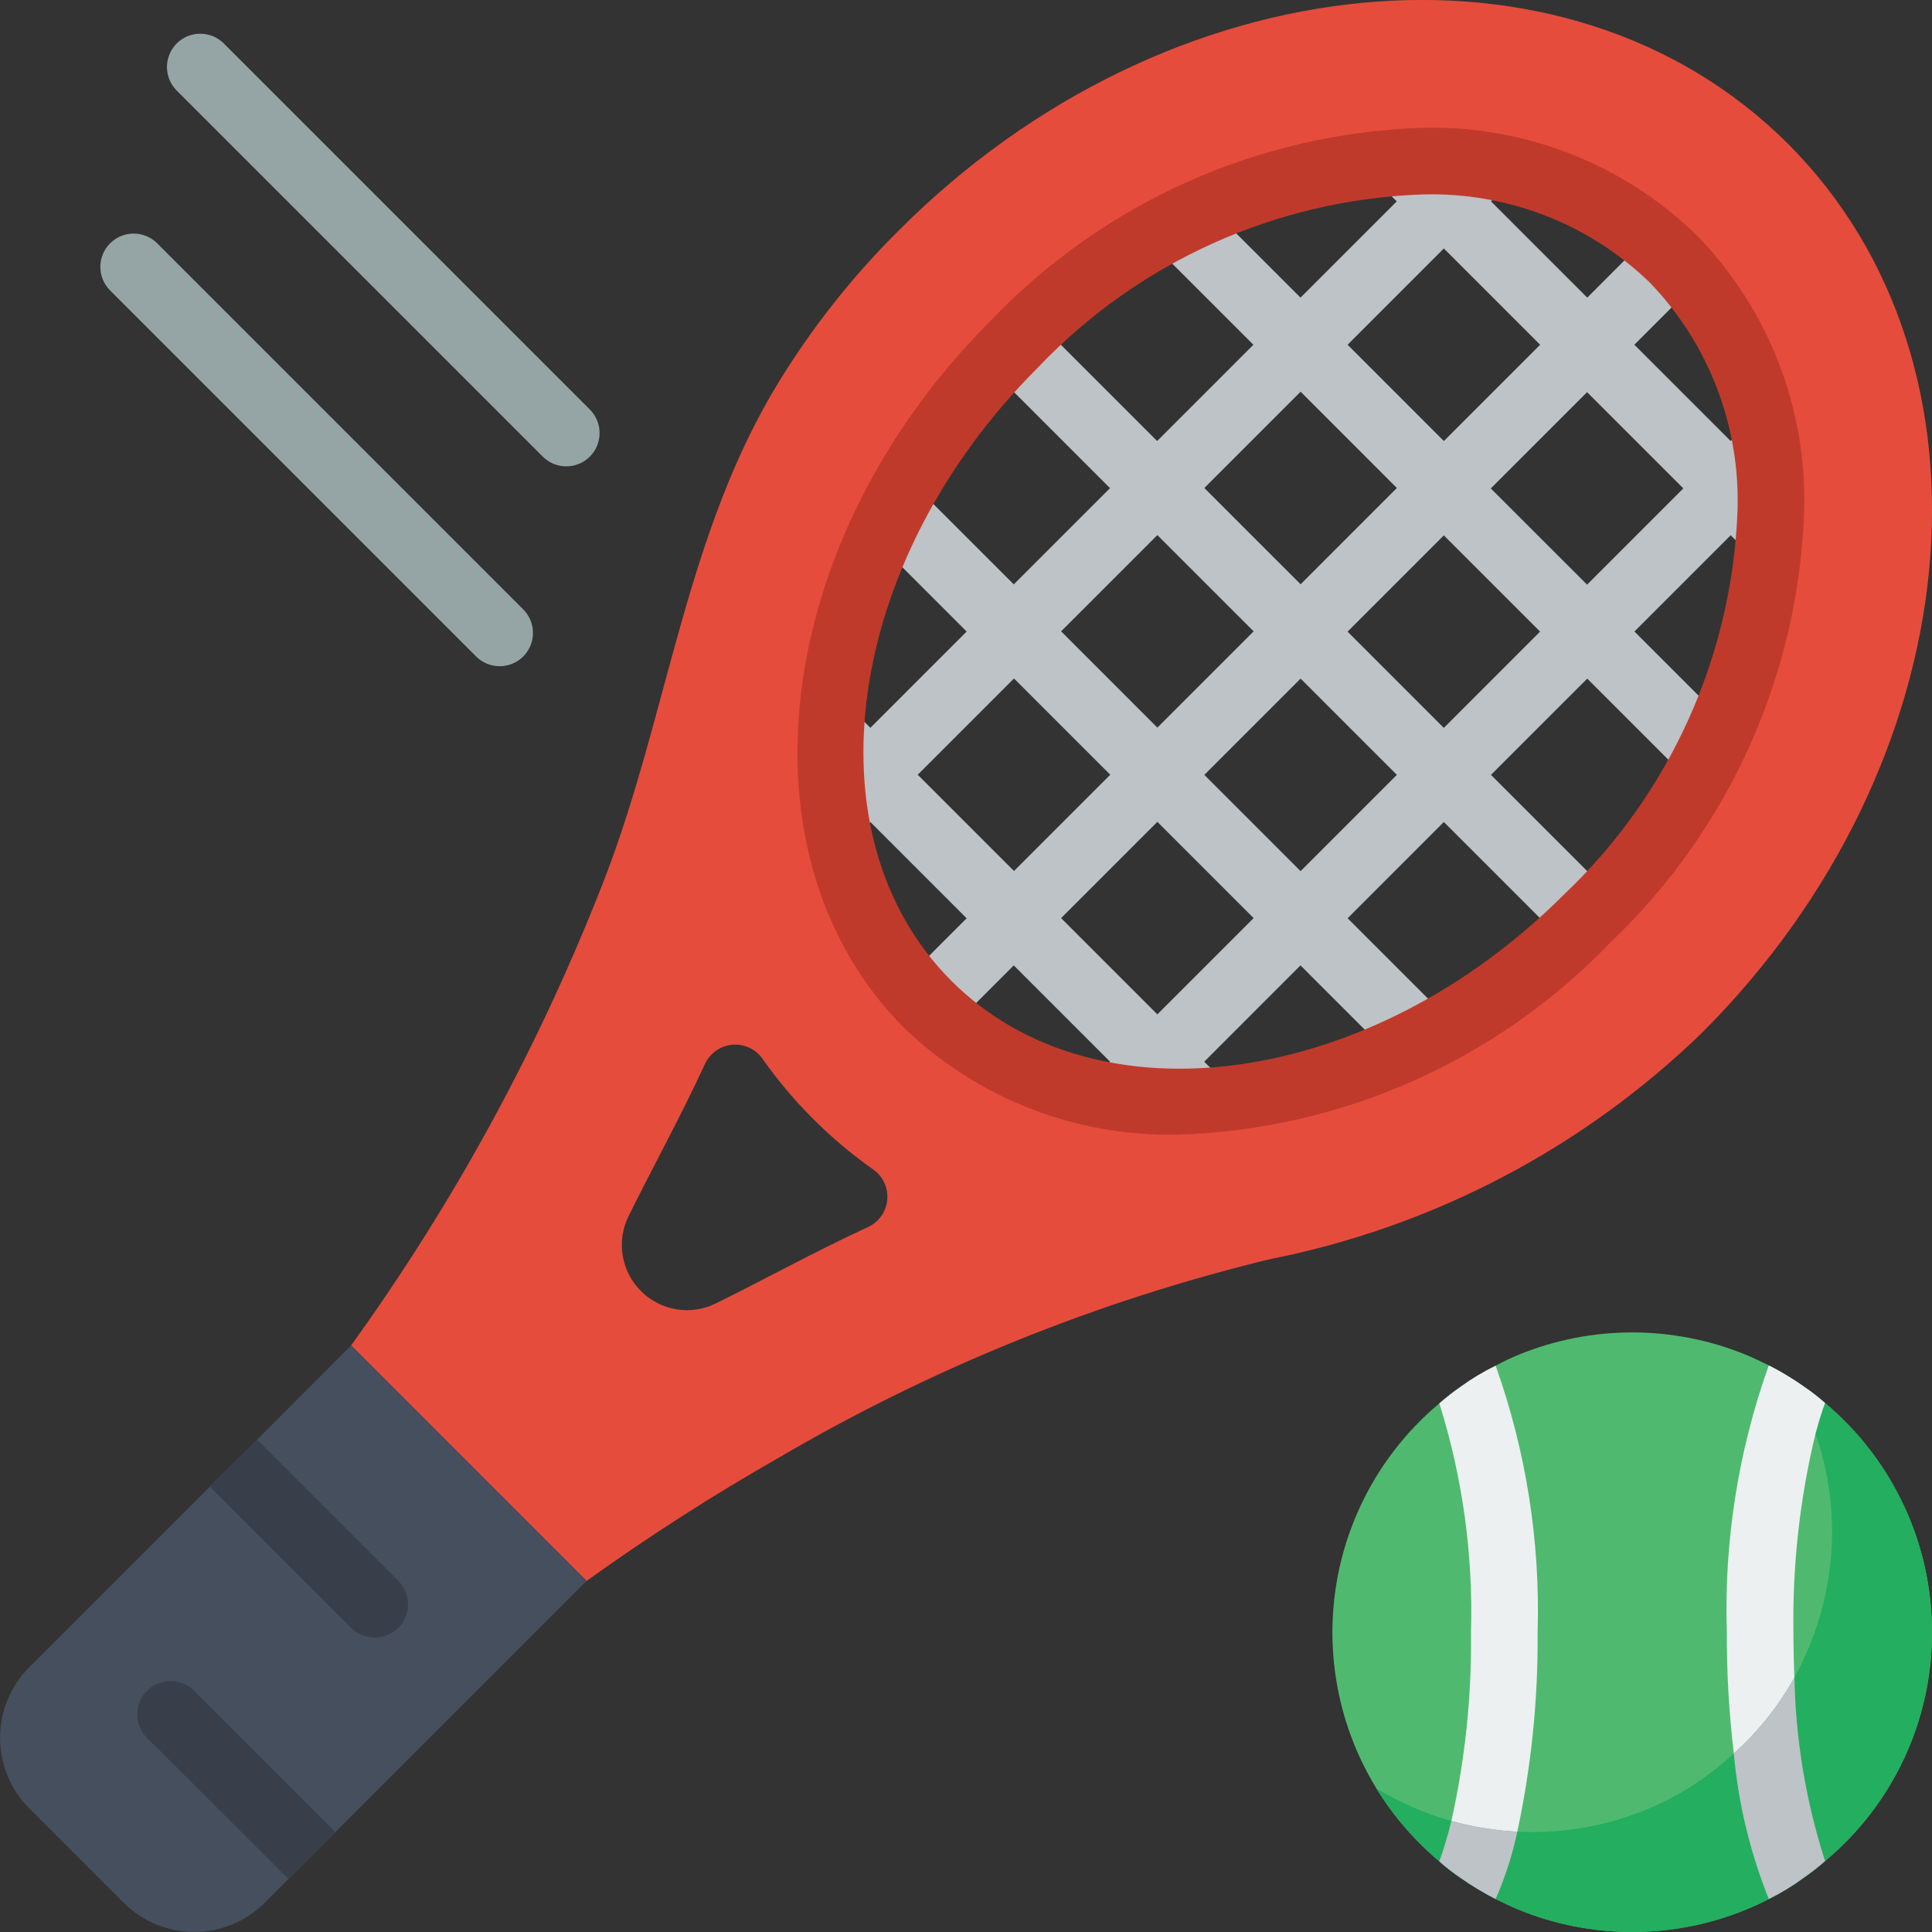 <svg height="512" viewBox="0 0 58 58" width="512" xmlns="http://www.w3.org/2000/svg"><rect x="0" y="0" width="58" height="58" fill="#333333" stroke="none"/><g id="Page-1" fill="none" fill-rule="evenodd"><g id="040---Tennis" fill-rule="nonzero" transform="translate(0 -1)"><path id="Shape" d="m58 50c.005 2.653-1.172 5.171-3.21 6.87-.204.178-.418.345-.64.5-.331.244-.682.458-1.05.64-.224.119-.455.225-.69.32-2.186.893-4.634.893-6.82 0-.24-.1-.47-.21-.69-.32-.368-.188-.722-.402-1.06-.64-.221-.149-.431-.313-.63-.49-2.035-1.704-3.21-4.221-3.21-6.875s1.175-5.171 3.21-6.875c.204-.178.418-.345.64-.5.331-.24.682-.451 1.05-.63.224-.122.454-.232.69-.33 2.186-.893 4.634-.893 6.82 0 .24.1.47.21.69.32.368.188.722.402 1.06.64.221.149.431.313.63.49 2.035 1.706 3.21 4.225 3.21 6.88z" fill="#4fba6f"/><path id="Shape" d="m58 50c.005 2.653-1.172 5.171-3.21 6.87-.204.178-.418.345-.64.5-.331.244-.682.458-1.05.64-.224.119-.455.225-.69.32-2.186.893-4.634.893-6.82 0-.24-.1-.47-.21-.69-.32-.368-.188-.722-.402-1.06-.64-.221-.149-.431-.313-.63-.49-.745-.629-1.386-1.372-1.9-2.2.19.12.39.23.59.33.22.11.45.22.69.32 2.186.893 4.634.893 6.82 0 .235-.095.466-.201.69-.32.368-.182.719-.396 1.05-.64.222-.155.436-.322.64-.5 3.401-2.851 4.208-7.76 1.9-11.55.16.1.32.2.47.31.221.149.431.313.63.49 2.035 1.706 3.21 4.225 3.21 6.88z" fill="#24ae5f"/><path id="Shape" d="m53.858 16.143-.489-.49.369-.369c.252-.253.351-.621.258-.966-.093-.345-.363-.614-.708-.707-.345-.092-.713.007-.966.26l-.367.368-2.891-2.89 1.875-1.875c.26-.251.364-.623.273-.973-.092-.35-.365-.623-.714-.714-.35-.092-.721.013-.973.273l-1.875 1.875-2.89-2.89.369-.369c.379-.392.374-1.016-.012-1.402-.386-.386-1.009-.391-1.402-.012l-.369.369-.49-.489c-.253-.253-.621-.351-.966-.259-.345.093-.615.362-.707.708-.092.345.006.713.259.966l.489.489-2.889 2.889-2.935-2.935c-.391-.39-1.024-.39-1.415.001s-.39 1.024.001 1.415l2.935 2.934-2.89 2.89-3.6-3.6c-.251-.26-.623-.364-.973-.273-.35.092-.623.365-.714.714-.092.35.013.721.273.973l3.6 3.6-2.89 2.889-2.934-2.933c-.251-.26-.623-.364-.973-.273-.35.092-.623.365-.714.714-.092.35.013.721.273.973l2.934 2.935-2.89 2.89-.489-.49c-.251-.26-.623-.364-.973-.273-.35.092-.623.365-.714.714-.092.35.013.721.273.973l.489.49-.369.369c-.26.251-.364.623-.273.973.092.35.365.623.714.714.35.092.721-.013.973-.273l.369-.369 2.89 2.89-1.875 1.875c-.26.251-.364.623-.273.973.092.35.365.623.714.714.35.092.721-.013.973-.273l1.875-1.875 2.89 2.89-.37.37c-.252.253-.351.621-.258.966.093.345.363.614.708.707.345.092.713-.007.966-.26l.368-.368.49.489c.392.379 1.016.374 1.402-.012s.391-1.009.012-1.402l-.49-.489 2.89-2.891 2.935 2.935c.391.39 1.024.39 1.415-.001.39-.391.39-1.024-.001-1.415l-2.934-2.934 2.889-2.89 3.6 3.6c.251.26.623.364.973.273.35-.092.623-.365.714-.714.092-.35-.013-.721-.273-.973l-3.6-3.6 2.891-2.89 2.934 2.934c.39.391 1.024.391 1.415.001.391-.39.391-1.024.001-1.415l-2.934-2.934 2.89-2.89.489.49c.391.39 1.024.39 1.415-.001.39-.391.39-1.024-.001-1.415zm-10.513-7.684 2.891 2.891-2.89 2.89-2.89-2.891zm-4.3 4.3 2.89 2.891-2.89 2.89-2.89-2.89zm-4.3 4.305 2.89 2.89-2.89 2.89-2.89-2.891zm-7.194 7.194 2.89-2.89 2.89 2.89-2.89 2.89zm7.194 7.194-2.89-2.89 2.89-2.89 2.89 2.89zm4.3-4.3-2.89-2.89 2.89-2.89 2.89 2.89zm4.3-4.3-2.89-2.89 2.89-2.89 2.89 2.889zm4.3-4.3-2.89-2.889 2.89-2.89 2.89 2.889z" fill="#bdc3c7"/><path id="Shape" d="m53.68 5.32c-6.66-6.65-18.61-5.5-26.69 2.59-1.377 1.364-2.585 2.889-3.6 4.54-2.8 4.55-3.33 9.95-5.22 14.88-1.933 4.993-4.497 9.718-7.63 14.06l7.07 7.07c1.858-1.333 3.784-2.568 5.77-3.7 4.6-2.696 9.569-4.704 14.75-5.96 4.884-.968 9.384-3.326 12.96-6.79 8.09-8.08 9.24-20.03 2.59-26.69zm-27.63 32.52c-1.68.78-3.04 1.54-4.56 2.29-.752.371-1.657.222-2.249-.371-.593-.593-.742-1.498-.371-2.249.75-1.52 1.51-2.88 2.29-4.56.146-.325.454-.548.808-.585.354-.037.702.117.912.405.915 1.302 2.048 2.435 3.35 3.35.288.21.442.557.405.912-.037.354-.26.662-.585.808zm21.6-9.27c-6.18 6.18-15.04 7.33-19.8 2.58s-3.6-13.62 2.58-19.8 15.05-7.34 19.8-2.58 3.6 13.62-2.58 19.8z" fill="#e64c3c"/><path id="Shape" d="m35.405 35.061c-3.071.083-6.047-1.07-8.261-3.2-5.134-5.144-3.976-14.66 2.579-21.215 3.388-3.558 8.038-5.644 12.949-5.808h.008c3.076-.087 6.055 1.077 8.258 3.225 2.147 2.203 3.31 5.183 3.224 8.258-.159 4.912-2.242 9.565-5.8 12.956-3.396 3.548-8.048 5.625-12.957 5.784zm7.267-28.223c-4.38.162-8.522 2.036-11.535 5.219-5.776 5.776-6.933 14.024-2.579 18.386s12.609 3.195 18.385-2.58c3.184-3.015 5.058-7.159 5.219-11.541.081-2.544-.87-5.013-2.638-6.844-1.831-1.769-4.3-2.721-6.845-2.64z" fill="#c03a2b"/><path id="Shape" d="m17.61 48.46-7.54 7.54-1.41 1.41-.71.71c-1.171 1.17-3.069 1.17-4.24 0l-2.83-2.83c-1.17-1.171-1.17-3.069 0-4.24l5.42-5.42 1.42-1.41 2.82-2.83z" fill="#464f5d"/><path id="Shape" d="m11.96 49.87c-.394.387-1.026.387-1.42 0l-4.24-4.24 1.42-1.41 4.24 4.24c.388.39.388 1.02 0 1.41z" fill="#393f4a"/><path id="Shape" d="m10.07 56-1.41 1.41-4.25-4.24c-.388-.39-.388-1.02 0-1.41.393-.39 1.027-.39 1.42 0z" fill="#393f4a"/><path id="Shape" d="m17 15c-.265-0-.52-.105-.707-.293l-11-11c-.379-.392-.374-1.016.012-1.402.386-.386 1.009-.391 1.402-.012l11 11c.286.286.371.716.217 1.09-.155.374-.519.617-.924.617z" fill="#95a5a5"/><path id="Shape" d="m15 21c-.265-0-.52-.105-.707-.293l-11-11c-.379-.392-.374-1.016.012-1.402.386-.386 1.009-.391 1.402-.012l11 11c.286.286.371.716.217 1.09-.155.374-.519.617-.924.617z" fill="#95a5a5"/><path id="Shape" d="m46.16 50c.017 2.013-.188 4.022-.61 5.99-.669-.038-1.333-.146-1.98-.32.416-1.861.614-3.763.59-5.67.068-2.327-.253-4.649-.95-6.87.204-.178.418-.345.64-.5.331-.24.682-.451 1.05-.63.915 2.565 1.342 5.278 1.26 8z" fill="#ecf0f1"/><path id="Shape" d="m54.5 44.05c-.469 1.948-.691 3.947-.66 5.95 0 .47.01.93.03 1.36-.476.856-1.091 1.627-1.82 2.28-.144-1.208-.214-2.424-.21-3.64-.085-2.725.342-5.442 1.26-8.01.2.1.4.21.59.33.16.1.32.2.47.31.221.149.431.313.63.49-.1.26-.19.57-.29.93z" fill="#ecf0f1"/><g fill="#bdc3c7"><path id="Shape" d="m54.79 56.87c-.204.178-.418.345-.64.5-.331.244-.682.458-1.05.64-.561-1.398-.914-2.87-1.05-4.37.729-.653 1.344-1.424 1.82-2.28.036 1.872.346 3.728.92 5.51z"/><path id="Shape" d="m45.55 55.99c-.146.694-.364 1.371-.65 2.02-.368-.188-.722-.402-1.06-.64-.221-.149-.431-.313-.63-.49.141-.397.261-.801.36-1.21.647.174 1.311.282 1.98.32z"/></g></g></g></svg>